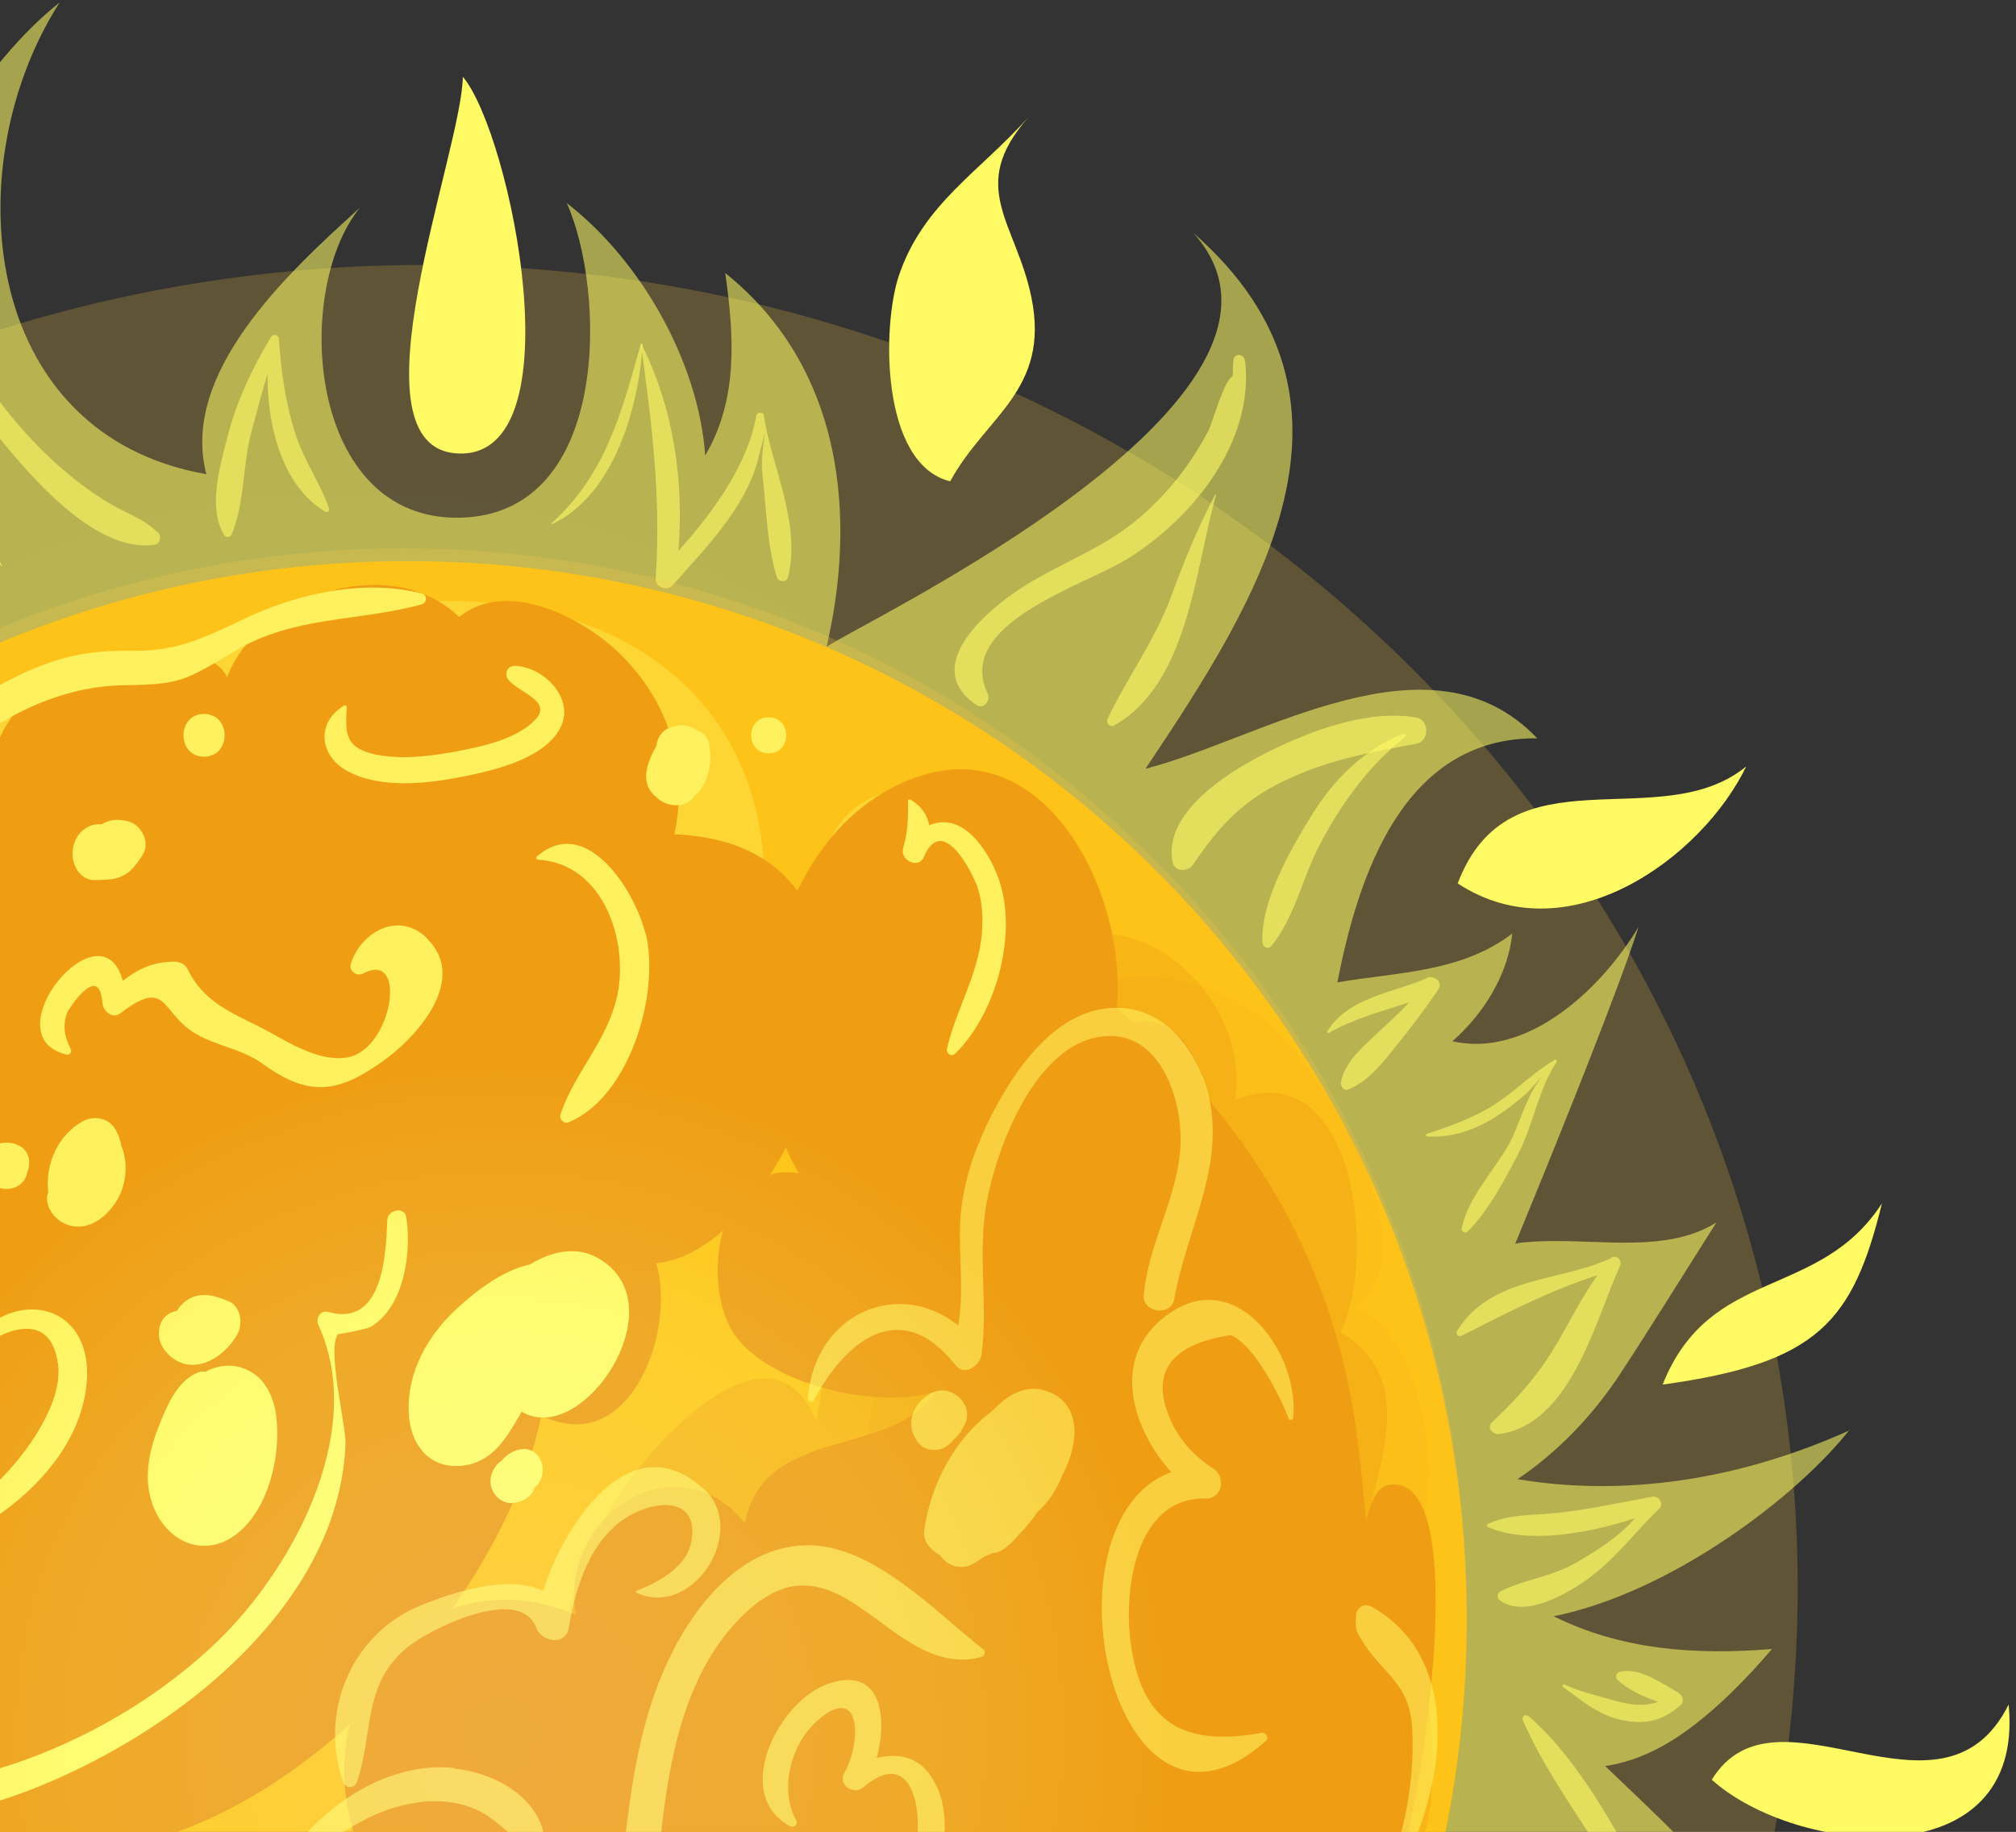 <svg width="263" height="239" viewBox="0 0 263 239" fill="none" xmlns="http://www.w3.org/2000/svg">
<rect x="0" y="0" width="263" height="239" fill="#333333" stroke="none"/>
<path style="mix-blend-mode:hard-light" opacity="0.22" d="M55.449 379.75C154.348 379.75 234.522 302.478 234.522 207.158C234.522 111.838 154.348 34.566 55.449 34.566C-43.45 34.566 -123.623 111.838 -123.623 207.158C-123.623 302.478 -43.45 379.75 55.449 379.75Z" fill="url(#paint0_radial_29_79512)"/>
<g opacity="0.56">
<path d="M241.281 186.615C223.138 194.771 207.83 194.64 197.974 192.983C203.076 189.537 207.699 184.826 211.363 179.243C215.68 172.657 219.736 166.071 223.923 159.485C216.727 163.977 207.045 161.142 198.323 162.146C198.104 162.146 197.886 162.233 197.668 162.276C204.079 146.705 211.232 128.822 213.761 120.928C208.789 129.215 199.151 138.069 189.469 135.845C193.482 132.355 196.753 127.165 197.276 121.8C190.603 126.903 182.273 126.816 174.467 128.168C177.127 114.56 182.927 96.153 200.547 96.328C186.591 81.672 164.392 96.502 149.433 100.297C164.174 78.27 180.747 52.362 155.67 30.379C175.034 51.839 111.49 81.629 107.871 84.377C107.783 83.461 116.855 53.496 94.612 35.613C95.746 43.639 96.357 52.057 91.996 59.428C91.167 47.477 83.796 34.13 73.94 26.497C79.043 37.925 79.697 66.974 60.159 67.541C40.141 68.108 38.091 38.012 46.944 27.108C37.306 35.788 23.481 48.742 26.926 61.87C-2.861 56.636 -5.696 21.307 7.78 0.327C8.173 -0.109 8.173 -0.109 7.78 0.327C-2.163 8.135 -10.799 23.357 -14.767 33.301C-22.181 51.926 -14.2 62.917 -6.35 76.002C-13.415 75.174 -21.44 75.915 -27.371 74.781C-44.991 71.423 -49.526 62.132 -53.103 46.692C-60.866 80.931 -39.626 103.176 -22.836 116.043C-36.966 112.684 -49.09 107.014 -64.486 109.5C-74.865 111.201 -85.376 120.404 -95.363 123.806C-82.279 122.498 -60.691 124.722 -55.283 132.573C-69.588 129.564 -89.388 141.82 -100.117 150.762C-108.839 158.002 -113.637 169.473 -126.677 170.389C-115.73 178.502 -97.326 168.426 -84.809 169.168C-86.859 170.389 -118.608 198.26 -128.334 186.178C-124.322 200.877 -104.652 210.124 -93.618 213.788C-105.961 217.975 -135.966 209.557 -142.726 197.214C-134.789 216.143 -115.556 240.656 -95.145 248.289C-109.581 256.314 -134.745 262.159 -147 251.56C-137.623 265.866 -127.462 277.817 -110.627 281.132C-93.4 284.534 -78.877 280.26 -73.034 271.449C-76.871 292.08 -96.366 303.551 -122.752 307.651C-98.896 309.789 -84.983 310.661 -69.544 298.143C-72.205 314.368 -73.164 317.596 -69.544 334.563C-65.837 352.097 -63.177 369.587 -70.329 386.685C-53.495 371.812 -37.838 345.075 -35.44 323.223C-36.704 341.542 -14.985 355.368 -21.353 373.644C-15.073 368.235 -5.74 349.48 -5.434 348.957C-2.076 355.63 1.674 361.823 1.893 369.282C2.198 378.441 -3.036 384.853 -6.307 393.489C3.463 388.212 13.319 383.545 19.643 373.687C24.833 365.618 21.736 347.474 31.593 343.984C31.026 358.072 34.078 364.702 42.234 377.002C50.259 389.084 48.95 401.035 43.281 414.207C52.439 403.216 62.339 393.184 63.996 378.093C65.392 365.269 57.629 353.493 69.012 342.021C57.542 364.048 97.622 380.186 111.97 374.778C89.815 374.385 103.335 334.868 104.251 333.603C107.391 340.626 111.839 347.386 118.73 353.798C127.976 362.391 143.109 373.033 154.536 376.828C152.748 366.447 146.119 357.244 145.377 345.991C144.679 335.653 149.041 325.622 147.645 315.415C163.084 328.195 171.196 337.311 167.271 357.331C175.382 349.218 178.261 334.432 176.996 321.042C176.255 313.06 166.049 298.448 172.286 291.862C172.373 310.53 219.78 327.279 235.48 326.232C222.745 321.522 205.737 308.96 197.538 298.535C194.921 295.221 190.211 287.326 187.201 279.562C195.488 286.236 206.434 290.946 214.285 293.52C205.911 285.668 202.466 273.194 201.506 262.29C201.419 261.025 201.288 259.76 201.114 258.452C216.901 261.287 235.742 278.472 233.474 290.466C236.222 270.315 232.951 253.348 217.25 237.952C213.805 234.593 211.493 232.412 209.4 230.406C212.715 229.926 216.16 228.53 219.736 226.001C223.923 223.035 227.892 218.978 231.163 215.14C221.045 215.969 211.45 215.227 202.684 210.866C218.253 207.725 234.739 194.945 241.324 186.484L241.281 186.615ZM144.156 174.794C109.441 174.14 59.592 159.747 58.327 194.16C57.847 207.333 67.442 219.982 73.766 230.973C82.139 245.628 86.588 263.816 91.472 280.173C92.519 283.618 93.304 287.021 94.045 290.423C76.688 278.733 53.748 284.578 32.901 278.646L28.976 281.35C28.671 257.099 11.575 235.771 6.297 211.084C-1.117 176.19 23.655 144.873 24.789 110.634L16.677 97.898C22.565 101.475 29.194 104.615 36.39 107.319L73.504 124.984C87.373 122.193 99.977 109.195 107.085 94.583C108.437 97.113 110.313 99.555 112.886 101.78C119.253 128.037 119.733 151.59 138.181 162.451C142.673 165.068 148.474 166.725 154.405 167.729C150.567 169.779 147.078 172.221 144.156 174.707V174.794Z" fill="#FFFB64"/>
</g>
<path d="M53.224 349.48C129.506 349.48 191.344 287.635 191.344 211.345C191.344 135.056 129.506 73.211 53.224 73.211C-23.058 73.211 -84.897 135.056 -84.897 211.345C-84.897 287.635 -23.058 349.48 53.224 349.48Z" fill="#FEC20C"/>
<path opacity="0.38" d="M-46.603 233.677C-50.528 221.377 -59.949 240.525 -57.637 248.071C-72.335 241.092 -76.827 286.497 -50.398 285.538C-53.886 295.744 -43.507 312.58 -31.383 307.259C-29.376 320.169 -13.414 342.24 0.367 330.899C2.766 343.112 15.326 341.062 23.918 336.351C26.317 342.021 32.815 346.95 39.226 343.897C45.637 340.844 42.41 334.301 48.515 331.771C47.381 340.146 65.35 342.981 66.832 335.217C69.406 344.682 86.284 338.968 90.165 331.771C97.317 340.19 118.121 329.983 125.971 326.058C140.058 318.992 151.484 303.769 154.014 288.286C157.939 288.416 162.213 284.447 164.219 281.35C167.49 276.334 165.135 273.499 167.054 269.094C172.287 257.23 184.717 250.426 186.592 235.553C187.29 229.839 186.985 222.729 184.978 217.321C183.714 213.919 178.916 210.429 178.131 207.42C175.384 197.257 187.988 181.599 174.86 173.791C179.658 164.675 176.997 137.153 161.079 143.521C163.303 130.262 147.995 115.955 135.914 124.286C122.046 133.882 125.447 161.448 125.796 176.321C123.572 171.392 117.03 168.165 112.059 171.043C107.348 173.748 107.566 180.857 106.476 185.35C100.24 170.476 83.667 189.799 79.873 196.516C73.636 207.594 67.923 228.356 72.022 240.918C67.53 235.422 62.951 230.319 54.839 232.412C44.634 235.073 42.715 246.588 35.214 251.822C23.962 237.472 10.616 248.289 1.545 256.227C-0.81 235.029 -22.311 250.077 -29.376 258.059C-26.062 245.236 -32.865 239.653 -46.734 233.808L-46.603 233.677Z" fill="#EB9206"/>
<path opacity="0.41" d="M22.302 87.343C5.904 85.816 -16.251 96.982 -17.211 115.17C-27.634 107.45 -48.437 129.215 -54.718 137.938C-64.966 152.245 -68.412 170.215 -67.278 188.01C-64.705 228.749 -23.404 241.485 10.047 227.309C28.844 219.371 53.834 194.422 42.451 171.959C49.56 171.654 53.092 166.246 51.697 158.962C70.799 163.978 93.172 147.098 97.838 128.997C109.003 85.685 68.095 65.403 22.346 87.299L22.302 87.343Z" fill="#FFFB64"/>
<path d="M22.348 329.198C38.964 329.198 44.721 322.263 55.537 313.103C72.546 345.336 134.083 309.789 149.74 291.121C176.692 259.019 182.449 229.054 176.997 187.094C173.901 163.28 161.515 143.957 142.892 129.215C139.796 152.288 150.001 176.844 142.805 199.7C138.793 212.479 133.123 218.499 122.089 212.305C116.071 208.903 116.638 202.927 107.174 203.974C98.713 204.89 91.91 215.053 88.028 222.337C80.222 236.818 86.24 287.675 62.733 287.37C55.362 278.254 40.796 268.309 28.497 273.02C17.289 277.294 8 292.516 -7.134 290.117C-25.233 287.239 -26.585 258.713 -44.597 254.395C-48.871 253.392 -52.796 257.666 -56.198 256.881C-67.363 254.264 -34.13 329.373 22.348 329.242V329.198Z" fill="#EB9206"/>
<g style="mix-blend-mode:overlay">
<path d="M136.481 273.936C113.846 278.777 120.868 247.286 135.914 242.008C157.676 234.375 155.757 260.458 145.072 271.449L136.481 273.892V273.936Z" fill="#EB9206"/>
</g>
<g style="mix-blend-mode:overlay">
<path d="M157.372 191.718C148.387 189.188 145.858 170.782 158.418 173.486C158.287 181.555 158.113 190.104 168.231 185.786C172.723 195.512 174.729 213.57 167.228 223.035C154.144 239.565 141.976 215.62 152.487 201.532L157.415 191.718H157.372Z" fill="#EB9206"/>
</g>
<path opacity="0.41" d="M-32.604 194.466C-74.821 194.248 -29.944 124.461 -21.396 161.142C-0.375 166.071 -8.443 128.124 -3.384 118.965C4.728 104.353 33.12 93.406 32.029 118.66C35.126 113.687 45.113 110.111 42.845 119.532C57.848 104.789 89.031 109.587 77.735 135.408C73.025 146.182 60.944 151.808 50.259 153.902C40.752 155.778 34.123 152.07 25.531 151.285C28.453 157.828 27.755 167.205 19.12 168.819C18.509 186.571 15.98 204.454 1.326 216.056C-4.954 221.028 -14.636 227.309 -23.14 226.524C-39.931 224.997 -35.221 209.208 -32.561 194.422L-32.604 194.466Z" fill="#FFFB64"/>
<path opacity="0.41" d="M63.124 98.683C58.414 101.038 47.468 103.786 43.804 96.851C40.315 90.265 50.477 78.881 54.14 86.645C66.962 78.096 81.573 93.929 65 97.767L63.168 98.683H63.124Z" fill="#FFFB64"/>
<path opacity="0.41" d="M111.927 119.881C97.797 108.41 124.226 94.583 120.17 110.372C134.955 97.331 133.254 132.05 125.796 140.163C109.877 157.479 90.862 136.063 111.011 122.672L111.927 119.925V119.881Z" fill="#FFFB64"/>
<g style="mix-blend-mode:overlay">
<path d="M87.981 108.846C89.813 100.079 87.458 91.922 81.091 85.511C76.119 80.538 66.132 75.435 59.895 80.495C50.955 71.859 33.728 77.616 29.628 88.346C27.448 83.679 17.068 85.162 12.75 86.209C5.685 87.866 0.757 92.402 -1.162 99.425C-12.763 91.661 -30.775 104.877 -38.451 113.077C-52.494 128.124 -63.571 146.269 -69.154 166.115C-75.347 188.185 -76.044 208.249 -58.512 225.434C-38.102 245.454 -9.579 246.544 17.242 240.699C41.36 235.465 65.696 208.205 70.624 184.696C82.312 190.366 88.287 173.355 85.583 164.806C104.554 163.018 123.22 110.285 87.981 108.846Z" fill="#EB9206"/>
</g>
<g style="mix-blend-mode:multiply" opacity="0.16">
<path d="M-5.305 272.104C-7.966 266.564 -9.928 258.321 -16.034 255.268C-21.66 252.476 -32.345 256.707 -26.719 263.86C-38.189 250.426 -51.055 277.12 -46.475 287.326C-56.419 291.775 -40.195 307.041 -36.314 309.222C-25.716 315.11 -8.969 324.051 2.022 314.63C2.283 326.363 18.987 330.856 27.186 324.924C26.096 338.663 45.241 340.146 52.481 331.859C53.31 344.508 92.43 337.049 99.539 335.043C111.401 331.728 121.083 325.36 130.634 317.683C137.569 312.144 148.821 302.505 149.475 293.04C158.023 293.694 165.35 281.917 169.057 275.637C175.206 265.169 174.988 257.056 169.231 247.024C181.312 240.176 190.689 215.882 180.701 204.716C190.732 200.877 186.197 172.744 176.558 170.695C188.115 163.018 170.801 136.194 162.82 131.483C141.668 118.965 121.345 138.374 116.809 158.656C113.538 173.137 114.454 188.228 110.747 202.622C106.037 221.028 93.695 237.646 76.468 246.37C66.088 251.647 55.839 245.89 45.765 250.513C35.167 255.398 31.896 263.38 28.451 273.805C23.741 257.492 3.853 267.916 -5.305 272.06V272.104Z" fill="#EB9206"/>
</g>
<g style="mix-blend-mode:overlay">
<path d="M122.043 181.555C114.804 183.823 101.328 180.988 96.225 174.664C91.079 168.252 93.477 151.285 104.206 153.073C94.873 137.197 100.586 107.319 120.255 101.169C137.962 95.63 148.472 119.968 145.245 134.493C160.553 126.074 161.905 163.149 151.831 171.48C168.272 167.859 163.693 198.784 160.509 206.329C152.005 226.742 135.432 247.547 116.112 258.408C93.739 271.013 56.974 268.265 46.638 240.438C39.398 220.897 55.84 202.622 75.117 210.648C72.849 197.955 88.157 187.574 97.184 198.74C99.583 185.83 116.505 190.366 122 181.555H122.043Z" fill="#EB9206"/>
</g>
<g style="mix-blend-mode:overlay">
<path d="M-47.345 285.625C-54.148 292.037 -44.336 297.314 -40.89 301.72C-36.006 307.913 -36.922 315.11 -30.074 319.951C-23.14 324.836 -16.162 323.223 -9.62 328.369C-1.944 334.389 2.766 339.71 13.451 337.485C17.812 336.569 16.983 333.429 22.609 334.389C26.316 335.043 29.369 339.492 32.945 340.626C39.051 342.545 41.101 339.23 46.945 339.143C53.138 339.055 53.443 341.934 59.069 344.944C73.81 352.795 76.078 339.71 87.941 336.482C93.959 334.825 95.529 338.009 101.373 334.476C105.604 331.902 106.258 329.154 110.532 327.933C116.725 326.145 115.722 329.285 121.348 324.357C125.011 321.129 126.538 316.506 130.332 313.322C134.649 309.658 140.319 309.309 144.811 305.994C150.786 301.589 153.054 294.348 156.586 288.416C160.773 281.438 172.81 275.986 174.773 267.262C175.689 263.119 172.679 260.284 173.595 256.184C174.555 251.822 179.875 249.336 181.838 245.541C184.716 239.871 192.959 191.282 181.009 193.768C176.561 194.684 176.866 214.268 176.343 217.146C174.293 228.094 168.711 231.584 163.477 239.696C159.16 246.413 162.125 254.177 158.941 261.069C155.322 268.963 147.864 277.992 143.241 285.363C137.353 294.784 133.036 290.772 123.136 293.083C109.311 296.311 109.703 312.275 98.975 318.25C91.037 322.656 78.084 319.472 70.147 317.465C58.197 314.412 57.674 318.686 46.683 322.612C36.565 326.189 29.238 320.998 20.778 317.203C14.061 314.194 10.921 314.805 3.289 315.677C-7.44 316.898 -9.925 314.543 -17.34 306.954C-21.701 302.461 -24.666 302.766 -30.031 299.408C-36.267 295.482 -37.881 285.407 -47.258 285.756L-47.345 285.625Z" fill="#EB9206"/>
</g>
<path d="M123.921 62.786C114.894 60.518 115.024 42.505 117.292 35.875C120.476 26.584 127.759 22.441 134.17 15.288C126.102 24.447 132.557 28.983 134.563 38.841C137.005 50.923 128.588 54.281 123.965 62.786H123.921Z" fill="#FFFB64"/>
<path d="M223.312 232.194C234.259 242.052 264.264 245.236 262.04 222.38C253.274 239.958 231.817 218.368 223.312 232.194Z" fill="#FFFB64"/>
<path d="M190.168 115.257C196.928 97.375 216.51 109.238 227.805 99.992C222.092 111.855 204.604 124.722 190.168 115.257Z" fill="#FFFB64"/>
<path d="M216.902 180.639C223.095 165.112 237.269 169.691 245.512 156.999C241.718 172.396 237.226 177.848 216.902 180.639Z" fill="#FFFB64"/>
<path d="M60.378 10.01C60.291 19.693 45.07 58.556 59.767 59.166C75.337 59.821 66.658 17.469 60.378 10.01Z" fill="#FFFB64"/>
<path d="M53.008 158.831C52.79 157.348 50.565 157.828 50.522 159.18C50.347 163.192 50.129 173.224 42.846 171.174C41.799 170.869 41.145 172.003 41.538 172.875C48.036 186.964 37.831 205.501 27.451 215.009C18.685 223.078 7.52 229.01 -4.037 231.802C-30.292 238.126 -53.886 221.988 -62.783 197.214C-62.87 196.952 -63.263 197.039 -63.219 197.344C-60.254 214.268 -49.961 228.138 -33.825 234.724C-17.121 241.528 1.327 236.294 16.286 227.527C30.155 219.371 44.416 205.588 45.07 188.359C45.157 185.917 42.584 175.885 44.111 174.053C44.067 174.14 47.905 173.399 48.385 173.093C52.746 170.476 53.705 163.41 53.008 158.874V158.831Z" fill="#FFFB64"/>
<path d="M55.056 77.442C47.773 75.566 39.531 77.267 32.771 80.32C27.363 82.807 23.612 84.987 17.55 84.9C13.276 84.857 9.961 85.162 5.905 86.645C-3.689 90.091 -21.658 102.739 -17.907 115.039C-17.82 115.258 -17.514 115.345 -17.34 115.17C-12.848 110.765 -11.54 104.266 -6.742 99.599C-0.593 93.667 7.737 89.48 16.329 89.393C23.699 89.305 24.223 88.739 30.634 84.944C38.44 80.277 46.683 81.149 55.056 78.837C55.711 78.663 55.754 77.616 55.056 77.442Z" fill="#FFFB64"/>
<path d="M67.135 86.863C66.132 86.863 65.739 88.041 66.35 88.738C68.007 90.57 72.455 91.573 69.49 94.234C66.96 96.546 62.773 97.418 59.546 98.029C56.057 98.683 51.914 99.207 48.381 98.29C44.936 97.375 45.067 95.412 45.241 92.271C45.241 92.097 45.023 91.966 44.892 92.053C41.185 94.278 41.665 98.639 45.329 100.602C49.777 103.001 56.014 102.216 60.724 101.256C64.692 100.428 70.929 98.988 73.066 95.019C75.116 91.181 70.929 86.95 67.091 86.863H67.135Z" fill="#FFFB64"/>
<path d="M129.762 113.338C127.669 108.889 124.616 106.229 121.214 107.668C120.996 106.36 120.255 105.226 118.772 104.31C118.641 104.222 118.467 104.31 118.467 104.484C118.467 106.709 118.467 108.41 117.813 110.678C117.377 112.248 119.862 113.426 120.517 111.812C123.046 105.88 127.059 114.342 127.495 115.694C128.062 117.351 128.192 118.921 128.149 120.666C128.018 126.598 124.834 131.265 123.526 136.848C123.395 137.458 124.136 137.938 124.616 137.458C130.242 131.963 133.208 120.535 129.719 113.295L129.762 113.338Z" fill="#FFFB64"/>
<path d="M-3.386 174.576C-3.909 175.187 -3.211 176.277 -2.47 175.754C1.237 173.093 6.645 171.305 7.561 177.935C7.997 181.119 6.34 184.521 4.726 187.138C1.368 192.503 -4.345 197.868 -10.407 199.918C-16.12 201.837 -22.924 200.616 -25.017 194.248C-26.98 188.272 -24.058 182.515 -17.734 181.817C-15.946 181.642 -15.335 179.549 -16.818 178.502C-19.566 176.539 -14.812 171.872 -12.631 171.523C-11.541 171.349 -9.535 173.006 -8.706 172.439C-7.049 171.392 -7.747 169.124 -9.012 168.034C-11.105 166.246 -14.158 167.292 -16.208 168.514C-19.958 170.782 -23.186 175.71 -21.049 179.287C-26.282 182.035 -28.637 189.144 -27.067 194.771C-24.581 203.669 -15.99 205.021 -8.27 202.011C0.583 198.566 10.483 190.54 11.312 180.334C12.14 170.476 2.72 167.859 -3.342 174.533L-3.386 174.576Z" fill="#FFFB64"/>
<path d="M55.712 122.411C52.048 118.79 47.077 121.582 45.768 125.726C45.463 126.729 46.597 127.47 47.425 126.99C53.27 123.894 51.176 137.153 45.158 137.982C41.233 138.549 37.046 135.583 33.949 134.013C30.024 132.05 26.448 130.611 24.442 126.38C24.18 125.813 23.439 125.464 22.828 125.464C19.95 125.464 18.031 126.423 16.025 127.95C13.19 117.656 -1.246 135.147 8.654 137.589C9.09 137.72 9.439 137.24 9.221 136.848C8.436 135.321 8.131 133.882 8.741 132.181C8.959 131.614 12.972 125.42 13.364 130.872C13.451 131.919 14.673 132.966 15.676 132.224C21.433 127.776 21.04 131.483 24.529 134.187C27.364 136.412 31.245 136.586 34.298 138.811C40.273 143.129 44.154 142.78 50.522 138.025C54.709 134.885 60.989 127.645 55.712 122.454V122.411Z" fill="#FFFB64"/>
<path d="M84.188 121.756C82.836 116.217 76.468 106.098 70.014 111.768C69.839 111.899 70.014 112.161 70.188 112.161C78.736 112.64 82.051 122.803 80.524 129.913C79.216 135.888 74.898 139.945 73.11 145.44C72.936 145.964 73.546 146.662 74.113 146.444C82.138 143.216 86.15 129.564 84.231 121.756H84.188Z" fill="#FFFB64"/>
<path d="M92.519 97.026C92.344 96.11 91.647 95.499 90.862 95.237C90.033 94.67 88.986 94.452 88.07 94.758C86.98 94.888 86.02 95.586 85.672 96.982C85.672 97.113 85.672 97.244 85.628 97.331C85.061 98.29 84.581 99.337 84.363 100.515C84.102 101.867 84.538 103.176 85.584 103.961C86.893 105.356 89.597 105.575 90.687 103.743C90.992 103.525 91.298 103.263 91.516 102.87C92.606 101.038 92.911 99.119 92.475 97.026H92.519Z" fill="#FFFB64"/>
<path d="M100.282 93.58C97.229 93.58 97.229 98.29 100.282 98.29C103.335 98.29 103.335 93.58 100.282 93.58Z" fill="#FFFB64"/>
<path d="M79.742 165.417C76.514 162.364 72.72 162.8 69.1 164.981C65.524 165.722 61.904 168.601 59.636 170.694C55.842 174.184 53.138 178.894 53.313 184.172C53.444 188.228 55.799 191.631 60.16 191.238C64.347 190.845 66.178 187.443 68.054 184.172C75.511 188.665 87.025 172.396 79.742 165.417Z" fill="#FFFB64"/>
<path d="M67.572 189.144C66.612 189.45 65.958 189.93 65.478 190.54C64.606 191.107 63.908 192.198 63.996 193.462C64.083 195.033 65.653 196.428 67.179 196.036C68.313 195.905 69.404 195.207 69.752 194.073C69.883 193.942 70.014 193.811 70.145 193.681C71.715 191.761 70.319 188.316 67.528 189.188L67.572 189.144Z" fill="#FFFB64"/>
<path d="M15.803 149.322C15.672 148.668 15.454 148.014 15.062 147.359C14.233 145.877 12.27 145.484 10.831 146.269C7.56 148.057 5.859 151.896 6.296 155.559C6.252 155.778 6.121 155.996 6.121 156.257C6.121 157.566 6.95 158.787 8.04 159.441C11.485 161.448 15.062 158.046 16.021 154.905C16.544 153.204 16.544 150.98 15.759 149.366L15.803 149.322Z" fill="#FFFB64"/>
<path d="M-1.944 152.594C-1.944 152.594 -1.857 152.986 -1.769 153.161C-1.072 155.778 2.81 155.778 3.508 153.161C3.551 152.986 3.595 152.768 3.682 152.594C4.947 147.927 -3.209 147.883 -1.9 152.594H-1.944Z" fill="#FFFB64"/>
<path d="M16.809 107.188C15.282 106.752 14.236 106.97 13.276 107.537C12.84 107.537 12.404 107.537 12.011 107.668C10.223 108.235 9.308 110.023 9.482 111.812C9.656 113.382 10.747 114.909 12.491 114.821C13.756 114.778 15.064 114.821 16.198 114.167C17.245 113.6 17.899 112.597 18.553 111.637C19.687 109.98 18.51 107.668 16.722 107.145L16.809 107.188Z" fill="#FFFB64"/>
<path d="M26.62 93.144C23.043 93.144 23.043 98.727 26.62 98.727C30.196 98.727 30.196 93.144 26.62 93.144Z" fill="#FFFB64"/>
<path d="M36.04 184.826C35.735 182.34 34.688 179.898 32.333 178.764C30.588 177.891 28.538 178.022 26.881 178.938C26.663 178.938 26.401 178.938 26.183 178.938C23.305 179.854 21.909 183.082 20.863 185.699C19.598 188.796 18.726 192.285 19.685 195.6C21.343 201.444 27.317 203.887 31.853 199.264C35.298 195.731 36.607 189.581 36.04 184.826Z" fill="#FFFB64"/>
<path d="M29.846 169.779C28.189 169.081 26.445 168.514 24.7 169.43C24.003 169.822 23.479 170.389 23.043 171.043C20.644 171.392 20.077 174.358 21.473 176.147C24.482 179.941 29.061 177.499 30.98 174.053C31.722 172.744 31.417 170.433 29.846 169.779Z" fill="#FFFB64"/>
<path opacity="0.6" d="M59.242 230.668C51.784 229.839 44.152 234.244 39.485 239.784C37.305 242.357 36.738 245.977 34.775 248.42C30.414 253.741 28.146 246.806 23.785 245.148C17.505 242.749 8.477 248.027 2.72 252.04C-2.164 236.381 -24.102 245.628 -29.466 257.841C-29.553 258.103 -29.379 258.408 -29.073 258.321C-19.391 255.355 -5.872 238.431 -0.333 255.835C0.147 257.318 2.458 257.885 3.243 256.314C6.82 249.292 16.545 245.018 23.959 247.504C27.623 248.725 29.978 251.735 33.467 253.261C34.077 253.523 34.906 253.261 34.862 252.476C34.514 245.105 45.242 237.69 51.348 235.858C54.837 234.811 58.587 234.55 61.989 236.032C65.042 237.341 66.918 240.089 69.84 241.615C70.406 241.921 71.148 241.572 71.148 240.874C70.973 234.855 64.868 231.322 59.329 230.755L59.242 230.668Z" fill="#FFFB64"/>
<path opacity="0.6" d="M156.889 140.555C155.014 135.627 151.176 131.439 145.55 131.483C139.27 131.527 134.559 136.804 131.507 141.689C128.759 146.095 126.404 151.329 125.575 156.475C124.659 161.971 125.968 167.51 125.008 172.919C117.158 166.682 106.255 171.349 105.383 182.471C105.383 182.907 105.993 183.038 106.168 182.689C110.267 174.969 117.463 168.993 124.659 178.109C125.881 179.636 127.843 178.153 128.061 176.714C128.89 170.171 127.538 163.629 128.672 157.13C129.893 150.151 134.603 137.328 142.759 135.408C150.914 133.489 154.272 142.911 154.011 149.366C153.705 156.17 149.78 162.189 149.213 168.993C149.039 171.262 152.789 171.785 153.182 169.517C154.926 159.659 160.77 150.762 156.933 140.555H156.889Z" fill="#FFFB64"/>
<path opacity="0.6" d="M128.326 215.227C122.176 210.429 114.326 201.968 105.953 201.619C96.881 201.27 90.427 209.557 87.025 216.972C81.006 230.057 81.879 244.8 79 258.626C77.779 264.34 75.947 270.097 73.462 275.375C70.627 281.35 67.705 283.706 61.294 285.058C60.421 285.232 60.16 286.454 60.77 287.021C74.116 299.757 83.71 260.196 84.626 253.915C86.632 239.914 85.935 221.639 96.794 210.866C109.442 198.348 116.027 219.371 128.021 216.187C128.413 216.1 128.675 215.445 128.282 215.184L128.326 215.227Z" fill="#FFFB64"/>
<path opacity="0.6" d="M153.619 247.809C151.744 240.743 143.85 238.78 137.395 240.22C128.804 242.139 123.308 249.99 120.604 257.928C118.38 264.514 117.813 273.194 124.573 277.294C129.85 280.478 139.227 278.384 142.411 272.976C142.629 272.583 142.193 272.104 141.8 272.365C138.442 274.415 135.782 276.029 131.508 275.549C127.495 275.113 124.268 272.453 123.308 268.527C121.826 262.421 126.012 253.828 130.025 249.466C135.215 243.796 143.806 242.008 149.432 247.853C149.738 248.202 151.438 251.124 152.529 250.121C152.747 249.946 152.965 249.728 153.139 249.554C153.619 249.118 153.75 248.42 153.575 247.853L153.619 247.809Z" fill="#FFFB64"/>
<path opacity="0.6" d="M152.877 171.131C144.721 176.452 147.382 186.004 152.79 192.067C135.345 198.435 145.114 244.93 165.132 227.135C165.655 226.699 165.088 225.957 164.521 226.088C154.316 227.92 148.864 224.779 147.469 214.093C146.597 207.158 148.254 195.294 157.282 195.512C159.462 195.556 159.942 192.765 158.328 191.631C156.104 190.235 154.36 188.403 153.095 186.091C149.78 179.461 152.266 175.492 160.509 174.184C163.562 175.318 166.964 182.078 168.097 185.044C168.228 185.393 168.664 185.306 168.708 184.957C169.537 176.888 161.686 165.417 152.877 171.131Z" fill="#FFFB64"/>
<path opacity="0.6" d="M122.176 233.067C120.475 229.272 117.51 228.618 114.369 229.359C115.809 224.125 115.024 217.277 108.046 219.676C101.591 221.857 95.355 234.113 103.074 238.257C103.597 238.519 104.164 237.995 103.859 237.472C101.591 233.328 103.248 227.396 106.694 224.43C112.494 219.414 112.32 227.527 110.183 231.235C109.223 232.848 111.36 234.288 112.669 233.154C120.868 226.131 121.391 242.575 117.073 246.937C114.849 249.161 111.404 251.037 108.264 251.56C103.292 252.345 102.376 249.292 100.806 245.41C100.37 244.363 98.974 244.276 98.582 245.41C96.837 250.601 100.85 255.006 106.083 254.788C111.36 254.57 117.073 251.298 120.301 247.198C123.223 243.404 124.182 237.515 122.22 233.067H122.176Z" fill="#FFFB64"/>
<path opacity="0.6" d="M138.704 192.241C140.667 188.447 141.321 182.994 136.349 181.424C133.645 180.596 131.334 182.078 129.458 184.085C124.53 187.661 121.346 193.811 120.561 199.743C120.387 201.139 121.477 202.273 122.611 202.884C123.571 204.279 125.315 204.977 127.103 203.931C127.539 203.669 128.019 203.364 128.455 203.058C128.804 202.927 129.109 202.796 129.458 202.622C129.982 202.622 130.461 202.448 130.941 202.099C131.77 201.488 132.424 200.834 132.991 200.136C133.863 199.264 134.648 198.304 135.346 197.257C136.829 195.949 138.006 194.117 138.661 192.241H138.704Z" fill="#FFFB64"/>
<path opacity="0.6" d="M121.346 181.817C118.904 183.256 117.988 186.091 119.907 188.359C120.692 189.275 122.306 189.406 123.309 188.796C123.789 188.49 124.137 188.185 124.486 187.749C124.704 187.531 125.01 187.225 125.097 187.138C125.359 186.833 125.489 186.484 125.707 186.135C127.408 183.431 124.05 180.247 121.39 181.817H121.346Z" fill="#FFFB64"/>
<path opacity="0.6" d="M91.692 194.16C82.271 185.742 73.723 198.609 70.845 207.551C66.309 205.37 58.939 207.769 54.752 209.513C45.811 213.221 41.581 223.384 44.765 232.5C45.07 233.372 46.248 233.372 46.553 232.5C48.733 226.262 47.251 220.025 52.877 215.14C55.711 212.654 67.836 206.591 69.973 212.392C70.627 214.224 73.811 214.747 74.203 212.392C75.075 207.027 77.038 200.703 82.053 197.781C85.891 195.556 91.299 195.425 90.165 201.226C89.555 204.498 85.804 206.46 83.056 207.551C82.969 207.551 82.882 207.769 83.056 207.812C90.471 211.215 97.797 199.569 91.735 194.16H91.692Z" fill="#FFFB64"/>
<path opacity="0.6" d="M178.872 209.601C177.956 209.077 176.997 209.775 176.909 210.735C176.735 212.654 176.997 213.003 178 214.529C180.704 218.629 183.931 219.72 184.236 225.564C184.629 233.416 182.754 241.703 179.177 248.638C179.003 248.987 179.483 249.292 179.744 248.943C187.42 238.475 192.915 217.539 178.916 209.601H178.872Z" fill="#FFFB64"/>
<path opacity="0.6" d="M162.386 47.041C162.299 46.081 160.947 46.038 160.903 47.041C160.816 47.739 160.86 48.437 160.816 49.091C159.682 49.527 158.287 54.935 157.589 56.288C154.841 61.565 150.524 66.668 145.421 69.94C141.496 72.469 137.047 74.214 133.122 76.787C128.499 79.797 120.126 87.037 127.365 91.966C128.325 92.62 129.284 91.356 128.848 90.483C124.487 81.324 141.452 76.439 147.165 72.862C155.757 67.454 163.651 57.596 162.43 46.997L162.386 47.041Z" fill="#FFFB64"/>
<path opacity="0.6" d="M158.503 64.575C156.191 68.98 154.49 73.167 152.79 77.791C150.653 83.592 147.12 88.259 144.503 93.754C144.242 94.321 144.808 94.976 145.375 94.627C155.057 89.175 155.93 74.083 158.634 64.618C158.634 64.531 158.503 64.444 158.459 64.531L158.503 64.575Z" fill="#FFFB64"/>
<path opacity="0.6" d="M184.802 93.624C178.217 92.446 170.105 95.63 164.392 98.639C159.725 101.082 151.744 106.229 152.965 112.466C153.227 113.775 154.971 113.775 155.626 112.815C159.289 107.45 162.342 104.179 168.491 101.431C173.812 99.032 179.133 98.073 184.802 97.026C186.46 96.72 186.503 93.929 184.802 93.624Z" fill="#FFFB64"/>
<path opacity="0.6" d="M183.057 95.717C177.78 97.854 173.899 101.78 170.976 106.578C168.273 110.983 164.435 117.656 164.696 122.978C164.696 123.501 165.438 123.937 165.83 123.457C168.927 119.706 169.973 114.254 172.285 109.98C175.076 104.746 178.609 99.817 183.319 96.153C183.493 96.022 183.319 95.674 183.101 95.761L183.057 95.717Z" fill="#FFFB64"/>
<path opacity="0.6" d="M20.557 69.46C18.769 67.671 16.457 66.974 14.277 65.665C10.526 63.441 7.168 60.562 4.159 57.378C-1.903 50.923 -6.788 43.115 -7.573 34.13C-7.66 33.301 -8.925 32.691 -9.317 33.65C-15.51 47.346 -7.224 62.394 0.146 73.865C0.19 73.952 0.321 73.865 0.277 73.778C-5.567 63.353 -10.582 51.664 -8.838 39.713C-7.442 46.43 -3.735 52.711 0.539 57.901C4.682 62.917 12.794 72.164 20.165 71.074C20.95 70.943 21.08 69.896 20.601 69.416L20.557 69.46Z" fill="#FFFB64"/>
<path opacity="0.6" d="M38.526 56.549C37.261 52.667 36.65 48.349 36.389 44.249C36.389 43.682 35.647 43.464 35.342 43.988C32.856 48.088 30.806 52.493 29.629 57.16C28.669 60.955 27.099 66.189 29.236 69.809C29.498 70.245 30.065 70.114 30.239 69.678C31.94 65.622 31.635 60.736 32.769 56.462C33.467 53.889 34.121 51.315 34.906 48.785C34.819 55.502 36.825 63.397 42.407 66.756C42.669 66.93 43.018 66.668 42.931 66.363C41.753 62.961 39.616 60.039 38.526 56.549Z" fill="#FFFB64"/>
<path opacity="0.6" d="M83.578 44.947C81.136 53.714 78.999 61.914 71.978 68.239C71.89 68.326 71.978 68.413 72.065 68.369C80.133 64.531 83.317 53.147 83.84 44.947C83.84 44.773 83.622 44.773 83.578 44.947Z" fill="#FFFB64"/>
<path opacity="0.6" d="M99.67 54.194C99.583 53.714 98.755 53.714 98.667 54.194C97.577 60.562 93.041 66.843 88.506 71.859C89.247 62.656 87.852 53.234 83.708 44.947C83.708 44.904 83.621 44.947 83.621 44.947C85.06 55.459 86.238 64.793 85.54 75.479C85.453 76.569 86.979 77.18 87.721 76.395C91.951 71.597 97.228 66.319 98.885 59.951C100.717 52.885 99.06 58.599 99.452 61.783C99.976 66.145 100.019 71.03 101.328 75.261C101.546 75.959 102.636 76.046 102.811 75.261C104.511 68.282 100.717 60.998 99.627 54.194H99.67Z" fill="#FFFB64"/>
<path opacity="0.6" d="M212.802 242.444C209.4 236.207 204.865 228.574 199.413 223.907C198.977 223.558 198.454 223.994 198.672 224.474C204.123 236.818 214.895 247.068 217.556 260.676C211.232 255.093 202.335 249.685 194.136 251.647C193.918 251.691 193.961 251.996 194.136 252.04C203.6 254.962 211.101 257.623 218.384 264.776C219.3 265.692 220.609 264.776 220.391 263.598C219.126 256.009 216.465 249.118 212.802 242.401V242.444Z" fill="#FFFB64"/>
<path opacity="0.6" d="M215.46 195.294C211.317 196.036 207.261 196.952 203.074 197.388C200.022 197.693 196.925 197.519 194.09 198.827C193.959 198.915 193.959 199.176 194.09 199.22C199.28 201.532 207.392 200.005 213.28 198.086C211.143 200.572 208.09 202.448 205.43 203.974C202.289 205.762 198.8 206.068 195.704 207.638C195.224 207.9 195.311 208.554 195.704 208.816C198.757 210.996 203.598 208.336 206.302 206.591C210.314 203.931 213.018 200.18 216.42 196.865C217.161 196.167 216.376 195.12 215.504 195.251L215.46 195.294Z" fill="#FFFB64"/>
<path opacity="0.6" d="M219.037 220.898C216.9 219.676 213.803 217.408 211.23 218.15C210.838 218.28 210.707 218.804 210.968 219.109C212.233 220.374 214.327 221.334 216.289 222.032C214.457 222.729 212.32 222.38 210.445 221.813C208.352 221.203 206.04 220.723 204.121 219.763C203.903 219.633 203.729 219.982 203.903 220.112C206.651 222.032 208.657 223.951 212.146 224.518C215.024 224.997 217.074 224.343 219.255 222.468C219.735 222.032 219.56 221.203 219.037 220.941V220.898Z" fill="#FFFB64"/>
<path opacity="0.6" d="M210.271 164.108C203.468 167.292 194.483 166.464 190.079 173.66C189.817 174.053 190.297 174.489 190.689 174.271C196.446 171.349 202.246 168.339 208.396 166.376C206.477 169.081 204.994 172.003 203.337 174.882C200.938 179.069 198.19 182.253 194.658 185.524C193.873 186.222 194.745 187.225 195.574 187.094C204.907 185.83 208.09 172.352 211.318 165.199C211.667 164.457 210.969 163.716 210.227 164.065L210.271 164.108Z" fill="#FFFB64"/>
<path opacity="0.6" d="M202.728 138.331C200.067 139.901 197.974 142.082 195.445 143.783C192.566 145.746 189.426 146.836 186.155 147.927C185.937 148.014 185.981 148.275 186.199 148.275C189.47 148.45 192.348 147.447 195.139 145.702C196.448 144.873 197.669 143.914 198.846 142.911C199.588 142.3 200.416 141.166 201.289 140.381C199.282 142.431 198.148 146.923 196.927 149.148C194.921 152.768 191.563 156.126 190.691 160.226C190.604 160.663 191.127 161.012 191.476 160.663C194.18 157.958 196.23 154.033 198.018 150.631C200.024 146.836 200.678 142.082 203.077 138.549C203.208 138.374 202.946 138.156 202.771 138.244L202.728 138.331Z" fill="#FFFB64"/>
<path opacity="0.6" d="M186.196 127.601C181.661 129.564 175.947 130.087 173.156 134.536C173.069 134.667 173.244 134.841 173.374 134.754C176.645 132.879 180.265 131.963 183.798 130.785C182.489 132.268 181.007 133.533 179.436 135.016C177.692 136.673 175.381 138.68 174.944 141.166C174.857 141.689 175.293 142.387 175.904 142.125C178.477 141.122 180.483 138.549 182.14 136.455C184.059 134.1 185.935 131.614 187.636 129.084C188.333 128.081 187.025 127.208 186.109 127.557L186.196 127.601Z" fill="#FFFB64"/>
<path style="mix-blend-mode:hard-light" opacity="0.22" d="M52.658 349.48C129.253 349.48 191.345 287.264 191.345 210.517C191.345 133.769 129.253 71.553 52.658 71.553C-23.937 71.553 -86.029 133.769 -86.029 210.517C-86.029 287.264 -23.937 349.48 52.658 349.48Z" fill="url(#paint1_radial_29_79512)"/>
<defs>
<radialGradient id="paint0_radial_29_79512" cx="0" cy="0" r="1" gradientUnits="userSpaceOnUse" gradientTransform="translate(45.632 177.318) scale(182.602 182.621)">
<stop stop-color="white"/>
<stop offset="0.1" stop-color="#FEFFED"/>
<stop offset="0.29" stop-color="#FDFFC1"/>
<stop offset="0.41" stop-color="#FDFFA1"/>
<stop offset="0.52" stop-color="#FDE778"/>
<stop offset="0.64" stop-color="#FFCA45"/>
</radialGradient>
<radialGradient id="paint1_radial_29_79512" cx="0" cy="0" r="1" gradientUnits="userSpaceOnUse" gradientTransform="translate(65.346 226.147) scale(135.017 135.031)">
<stop stop-color="white"/>
<stop offset="0.1" stop-color="#FEFFED"/>
<stop offset="0.29" stop-color="#FDFFC1"/>
<stop offset="0.41" stop-color="#FDFFA1"/>
<stop offset="0.52" stop-color="#FDE778"/>
<stop offset="0.64" stop-color="#FFCA45"/>
</radialGradient>
</defs>
</svg>
